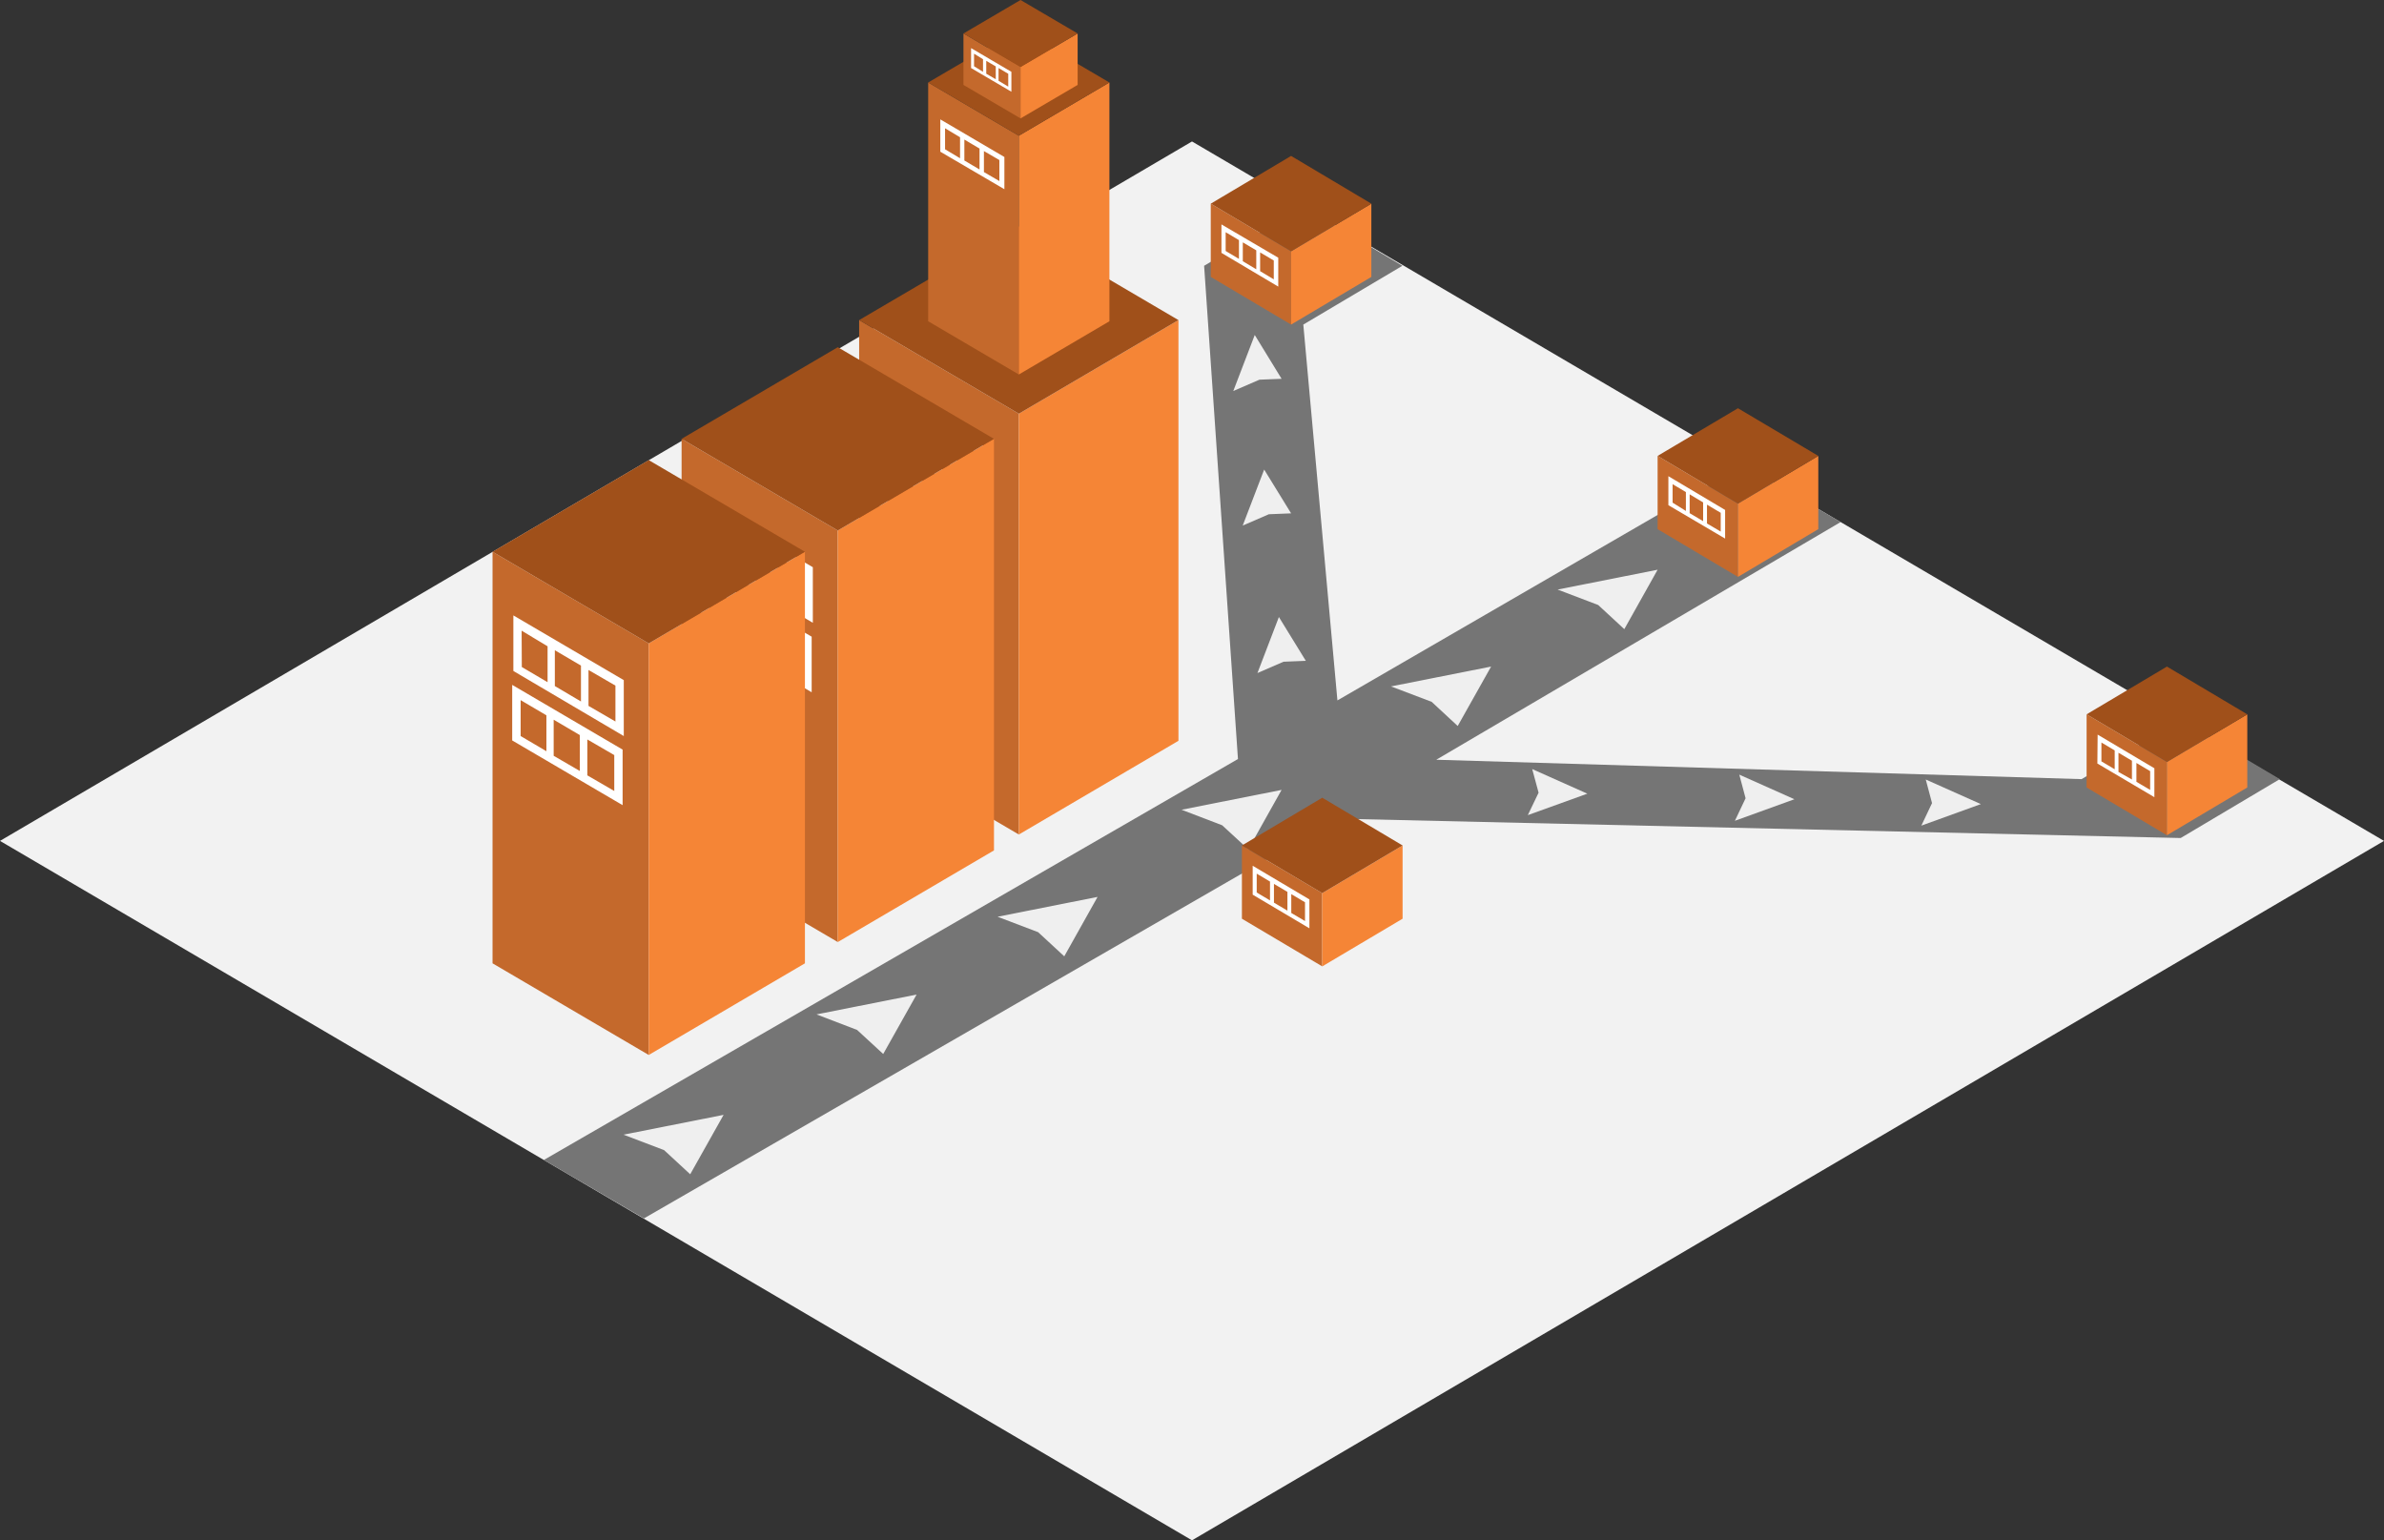<svg xmlns="http://www.w3.org/2000/svg" viewBox="0 0 265.58 171.6"><rect x="0" y="0" width="265.58" height="171.6" fill="#333333" stroke="none"/><defs><style>.a{fill:#f2f2f2;}.b{fill:#757575;}.c{fill:#c4692c;}.d{fill:#f58536;}.e{fill:#a0501a;}.f{fill:#fff;}.g{fill:#efefef;}</style></defs><title>Asset 66</title><polygon class="a" points="132.79 15.76 0 93.68 132.79 171.6 265.58 93.68 132.79 15.76"/><polygon class="b" points="242.93 80.25 231.89 86.8 160 84.64 205.05 58.16 194.24 51.82 148.99 78.03 145.19 36.16 136.8 31.18 145.19 36.16 156.23 29.61 145.19 23.05 134.14 29.61 134.14 29.61 137.91 84.56 60.58 129.23 71.73 135.74 148.96 91.2 242.93 93.36 253.97 86.8 242.93 80.25"/><polygon class="c" points="143.83 36.16 134.88 30.85 134.88 22.69 143.83 28 143.83 36.16"/><polygon class="d" points="143.83 36.16 152.77 30.85 152.77 22.69 143.83 28 143.83 36.16"/><polygon class="e" points="143.83 17.37 134.88 22.69 143.83 28 152.77 22.69 143.83 17.37"/><path class="f" d="M136.07,28.17l6.33,3.76V28.71L136.07,25Zm4.31-.05,1.52.9v2.1l-1.52-.91ZM138.45,27l1.5.89V30l-1.5-.9Zm-1.91-1.13,1.48.88v2.09l-1.48-.88Z"/><polygon class="c" points="241.4 93.05 232.45 87.73 232.45 79.58 241.4 84.89 241.4 93.05"/><polygon class="d" points="241.4 93.05 250.35 87.73 250.35 79.58 241.4 84.89 241.4 93.05"/><polygon class="e" points="241.4 74.26 232.45 79.58 241.4 84.89 250.35 79.58 241.4 74.26"/><path class="f" d="M233.65,85.06,240,88.81V85.59l-6.32-3.75ZM238,85l1.53.91V88L238,87.1ZM236,83.86l1.5.89v2.09L236,86Zm-1.9-1.14,1.48.88v2.1l-1.48-.88Z"/><polygon class="c" points="193.61 64.27 184.66 58.95 184.66 50.79 193.61 56.11 193.61 64.27"/><polygon class="d" points="193.61 64.27 202.56 58.95 202.56 50.79 193.61 56.11 193.61 64.27"/><polygon class="e" points="193.61 45.48 184.66 50.79 193.61 56.11 202.56 50.79 193.61 45.48"/><path class="f" d="M185.86,56.28,192.18,60V56.81l-6.32-3.76Zm4.3-.06,1.53.91v2.09l-1.53-.9Zm-1.93-1.15,1.5.9v2.09l-1.5-.89Zm-1.9-1.13,1.48.88v2.1L186.33,56Z"/><polygon class="g" points="69.46 126.41 80.61 124.2 76.89 130.82 73.98 128.13 69.46 126.41"/><polygon class="g" points="90.96 113.01 102.11 110.8 98.39 117.42 95.48 114.74 90.96 113.01"/><polygon class="g" points="111.13 102.13 122.27 99.92 118.56 106.54 115.65 103.85 111.13 102.13"/><polygon class="g" points="131.63 90.21 142.77 88 139.06 94.62 136.15 91.94 131.63 90.21"/><polygon class="g" points="154.96 76.47 166.11 74.26 162.39 80.88 159.49 78.19 154.96 76.47"/><polygon class="g" points="173.52 65.68 184.66 63.47 180.95 70.09 178.04 67.4 173.52 65.68"/><polygon class="g" points="140.08 74.98 142.47 68.74 145.47 73.62 142.99 73.72 140.08 74.98"/><polygon class="g" points="170.69 85.68 176.83 88.42 170.2 90.81 171.4 88.31 170.69 85.68"/><polygon class="g" points="193.76 86.3 199.9 89.04 193.27 91.44 194.46 88.93 193.76 86.3"/><polygon class="g" points="214.53 86.84 220.67 89.58 214.04 91.98 215.23 89.47 214.53 86.84"/><polygon class="g" points="138.44 58.55 140.83 52.31 143.83 57.19 141.35 57.29 138.44 58.55"/><polygon class="g" points="137.39 43.56 139.78 37.32 142.77 42.2 140.3 42.3 137.39 43.56"/><polygon class="c" points="147.3 107.66 138.35 102.35 138.35 94.19 147.3 99.5 147.3 107.66"/><polygon class="d" points="147.3 107.66 156.25 102.35 156.25 94.19 147.3 99.5 147.3 107.66"/><polygon class="e" points="147.3 88.87 138.35 94.19 147.3 99.5 156.25 94.19 147.3 88.87"/><path class="f" d="M139.55,99.67l6.32,3.75V100.2l-6.32-3.75Zm4.3-.06,1.53.91v2.09l-1.53-.9Zm-1.93-1.14,1.5.89v2.09l-1.5-.89ZM140,97.33l1.48.88v2.1L140,99.43Z"/><polygon class="c" points="113.5 92.97 95.71 82.53 95.71 35.66 113.5 46.09 113.5 92.97"/><path class="f" d="M98,57.15l12.58,7.37V58.19L98,50.81Zm8.56-.11,3,1.77v4.12l-3-1.78Zm-3.84-2.26,3,1.75v4.12l-3-1.75Zm-3.78-2.22,2.94,1.73V58.4l-2.94-1.72Z"/><polygon class="d" points="113.5 92.97 131.28 82.53 131.28 35.66 113.5 46.09 113.5 92.97"/><polygon class="e" points="113.5 25.22 95.71 35.66 113.5 46.09 131.28 35.66 113.5 25.22"/><path class="f" d="M98.09,49.23l12.57,7.37V50.28L98.09,42.9Zm8.55-.11,3,1.78V55l-3-1.77Zm-3.84-2.25,3,1.75v4.11l-3-1.74ZM99,44.64,102,46.37v4.12L99,48.76Z"/><polygon class="c" points="113.5 41.72 103.4 35.79 103.4 9.19 113.5 15.12 113.5 41.72"/><polygon class="d" points="113.5 41.72 123.59 35.79 123.59 9.19 113.5 15.12 113.5 41.72"/><polygon class="e" points="113.5 3.27 103.4 9.19 113.5 15.12 123.59 9.19 113.5 3.27"/><path class="f" d="M104.75,16.9l7.14,4.18V17.49l-7.14-4.19Zm4.86-.07,1.72,1v2.34l-1.72-1Zm-2.18-1.28,1.69,1v2.33l-1.69-1Zm-2.15-1.26,1.67,1v2.34l-1.67-1Z"/><polygon class="c" points="113.69 13.19 107.33 9.46 107.33 3.73 113.69 7.46 113.69 13.19"/><polygon class="d" points="113.69 13.19 120.05 9.46 120.05 3.73 113.69 7.46 113.69 13.19"/><polygon class="e" points="113.69 0 107.33 3.73 113.69 7.46 120.05 3.73 113.69 0"/><path class="f" d="M108.18,7.58l4.49,2.64V8l-4.49-2.64Zm3.06,0,1.08.64V9.65L111.24,9Zm-1.37-.8,1.06.62V8.83l-1.06-.62Zm-1.36-.8,1,.62V8l-1-.62Z"/><polygon class="c" points="93.33 104.95 75.93 94.74 75.93 48.89 93.33 59.1 93.33 104.95"/><path class="f" d="M78.12,69.91l12.3,7.21V70.93l-12.3-7.21Zm8.38-.11,3,1.74v4l-3-1.73Zm-3.76-2.2,2.92,1.71v4l-2.92-1.71ZM79,65.42l2.87,1.69v4L79,69.45Z"/><polygon class="d" points="93.33 104.95 110.73 94.74 110.73 48.89 93.33 59.1 93.33 104.95"/><polygon class="e" points="93.33 38.68 75.93 48.89 93.33 59.1 110.73 48.89 93.33 38.68"/><path class="f" d="M78.26,62.17l12.29,7.21V63.19L78.26,56Zm8.37-.11,3,1.74v4l-3-1.73Zm-3.76-2.2,2.92,1.71v4l-2.92-1.71Zm-3.7-2.18L82,59.37v4l-2.87-1.69Z"/><polygon class="c" points="72.27 117.53 54.87 107.32 54.87 61.47 72.27 71.68 72.27 117.53"/><path class="f" d="M57.06,82.49l12.3,7.21V83.51L57.06,76.3Zm8.37-.11,3,1.74v4l-3-1.74Zm-3.75-2.2,2.91,1.71v4L61.68,84.2ZM58,78l2.87,1.69v4L58,82Z"/><polygon class="d" points="72.27 117.53 89.67 107.32 89.67 61.47 72.27 71.68 72.27 117.53"/><polygon class="e" points="72.27 51.26 54.87 61.47 72.27 71.68 89.67 61.47 72.27 51.26"/><path class="f" d="M57.19,74.75,69.49,82V75.77l-12.3-7.21Zm8.37-.11,3,1.74v4l-3-1.74Zm-3.75-2.2,2.91,1.71v4l-2.91-1.72Zm-3.7-2.18L61,72v4l-2.87-1.69Z"/></svg>